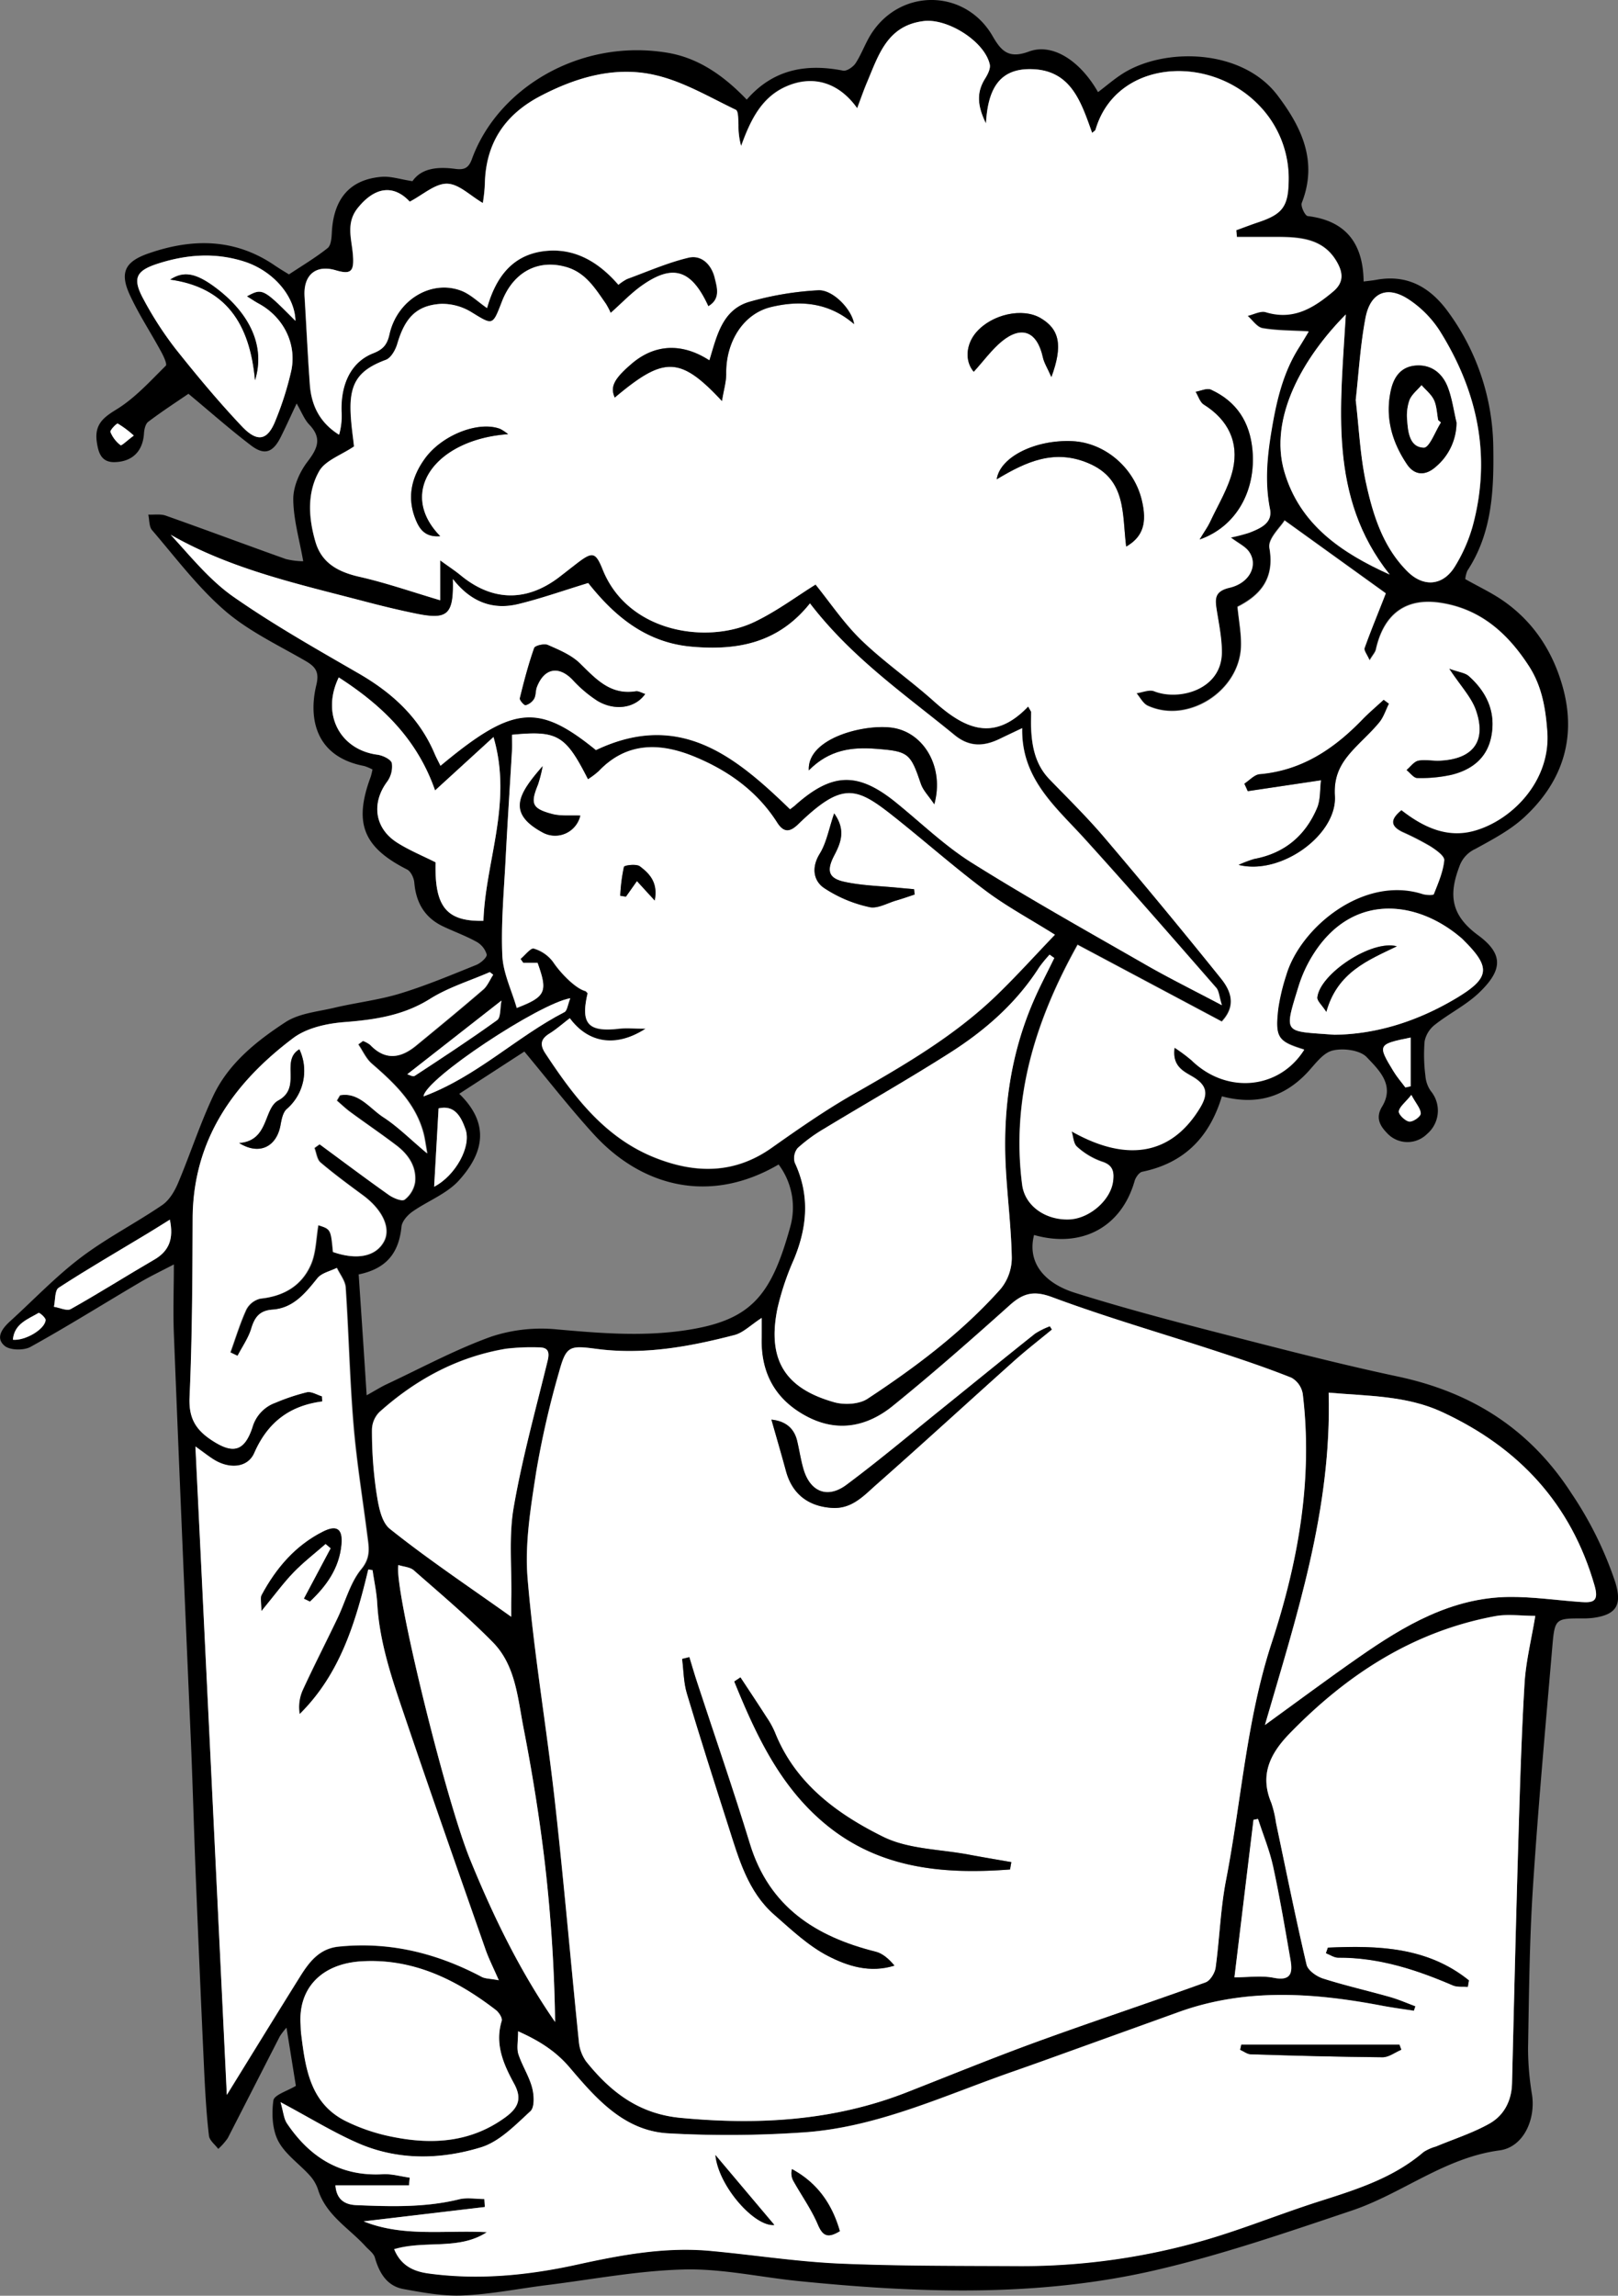 <svg xmlns="http://www.w3.org/2000/svg" viewBox="0 0 466.8 662.04"><rect x="0" y="0" width="466.8" height="662.04" fill="#808080" stroke="none"/><defs><style>.cls-1{fill:#fff;}</style></defs><g id="Layer_2" data-name="Layer 2"><g id="Layer_1-2" data-name="Layer 1"><path d="M352.52,316.15c-3.65,12.06-11.08,19.3-23,21.76-.89.19-1.89,1.63-2.19,2.68-3.79,13.28-15.22,19.46-29,15.55-2.09,8.15,3.24,14,11.78,16.67,13.3,4.18,26.81,7.78,40.32,11.26,17.56,4.52,35.13,9.12,52.86,12.89,21.44,4.57,38.17,15.19,50.19,33.85A105.13,105.13,0,0,1,466,456.23c2,6.49.46,9.37-6.25,10.31a23.93,23.93,0,0,1-3.49.17c-7.23,0-7.71.12-8.35,7.47-2,23.38-4.14,46.75-5.66,70.17-1,15.43-1.13,30.93-1.4,46.4A82.36,82.36,0,0,0,442,604.12c1.06,7.16-2.51,15.11-9.42,16-15.87,2.13-28.09,12.49-42.6,17.36-18.74,6.29-37.52,12.77-56.74,17.21-33.91,7.83-68.39,6.58-102.79,3.12-11-1.1-22.06-3.61-33-3.35-13.22.31-26.38,2.85-39.56,4.49-8.08,1-16.13,2.64-24.24,3-5.7.27-11.54-.81-17.23-1.84-4.78-.87-7-4.63-8.27-9.09-.36-1.23-1.73-2.19-2.68-3.23-4.81-5.29-11.48-9-13.75-16.47a11.25,11.25,0,0,0-2.38-4c-3-3.33-7.05-6.07-9.06-9.89-1.73-3.31-1.94-7.89-1.41-11.71.23-1.62,4.08-2.74,6.49-4.21l-2.7-16.78a18.14,18.14,0,0,0-1.94,2.52c-5,9.76-10,19.57-15,29.31a17.6,17.6,0,0,1-2.76,3.13c-.93-1.25-2.51-2.43-2.67-3.78-.67-5.6-1-11.25-1.3-16.89q-1.32-28.42-2.47-56.85c-.53-13.14-.88-26.29-1.42-39.43C53.4,463.36,51.71,424,50.16,384.55c-.26-6.44,0-12.9,0-19.92-3.43,1.81-6.82,3.4-10,5.3-10.46,6.16-20.75,12.61-31.36,18.48-1.95,1.08-6,1-7.51-.34C-1.42,385.73.72,383,3,380.94c6.73-6.12,13.05-12.79,20.27-18.26,7.4-5.62,15.8-9.9,23.5-15.15,2.07-1.4,3.61-4,4.63-6.43,3.47-8.22,6.22-16.75,10-24.83,4.4-9.52,12.53-16,21-21.53,4-2.58,9.39-3,14.23-4.17,6.25-1.46,12.71-2.2,18.83-4.07,7.46-2.28,14.7-5.32,21.95-8.24,1.29-.52,3.19-2.21,3-3.05a6.22,6.22,0,0,0-3-3.66c-3.05-1.68-6.36-2.88-9.52-4.37-5.34-2.51-7.87-6.84-8.36-12.66-.11-1.34-1-3.23-2.07-3.77-12.68-6.42-15.48-13.39-10.5-26.77a19.47,19.47,0,0,0,.5-2.08,14.2,14.2,0,0,0-2.37-1C90.86,218.2,89,207,91.24,197.64c.94-3.81-.13-5.33-3.14-7.07C80.2,186,71.7,182,64.88,176.1c-7.84-6.78-14.2-15.29-21-23.21-.9-1-.76-3-1.1-4.49,1.69.08,3.52-.24,5.05.3,11.58,4.09,23.08,8.4,34.65,12.52a22,22,0,0,0,5,.63c-1.1-6.3-2.84-12.12-2.87-17.95,0-3.64,1.85-7.82,4.13-10.79,2.94-3.85,4.19-6.78.48-10.67-1.43-1.5-2.21-3.62-3.64-6.08-1.68,3.56-3.07,6.64-4.58,9.67-2.21,4.43-4.66,5.38-8.5,2.48-6-4.55-11.69-9.6-18.13-14.95-3.27,2.24-7.54,5-11.61,8.08-.81.61-1.15,2.2-1.22,3.37-.33,5.13-3.38,8.21-8.64,8.26-3.75,0-4.52-2.85-4.95-5.69-.79-5.13,1.85-7.18,5.61-9.48,5.35-3.27,9.74-8.15,14.27-12.63.47-.48-.74-3-1.49-4.32-2.85-5.25-6.15-10.27-8.68-15.66C34.37,78.64,35.93,75.42,43.08,73c12.62-4.34,24.85-4.25,36.29,3.62,1.49,1,3.07,1.94,4,2.51,4-2.64,7.74-4.87,11.13-7.57,1-.78,1.15-2.89,1.23-4.41C96.2,57.35,100.88,51.79,110,51c2.68-.25,5.46.72,9,1.25,2.64-3.84,7.42-4.21,12.36-3.55,2.58.34,3.85-.23,4.79-2.83,7.44-20.49,31.26-34.86,56.45-30.65,8.92,1.49,16.26,6.63,22.84,13.51C223,20,232.54,18.27,243.23,20.37c1.06.21,2.92-1.07,3.63-2.16,1.71-2.63,2.76-5.7,4.44-8.36,8.48-13.37,27.22-13.1,35.1.61,2.54,4.42,4.73,6.52,10.46,4.4,6.86-2.53,14.8,2.71,19.93,11.71,2.37-1.8,4.61-3.74,7.08-5.32,12-7.63,34.42-7.3,44.7,6.25,6.91,9.11,11.71,19,7,31-.38,1,.95,3.72,1.71,3.81,11,1.33,16,7.88,16.13,18.87,1.46-.19,2.55-.28,3.62-.48C406.21,79,412.84,83,418,90.22A67.32,67.32,0,0,1,430.82,129c.19,12.37-.32,24.69-7.48,35.58a8,8,0,0,0-.6,2.42c3.85,2.19,7.78,4,11.26,6.47,8.78,6.21,14.26,14.94,17,25.17,3.86,14.55-.43,27.08-11.31,37.09-4.06,3.73-9.18,6.4-14.07,9.09a8.69,8.69,0,0,0-4.61,5.12c-3.1,8.16-2.41,14,5.43,19.76,7.45,5.48,7,10.12.33,16.53-3.76,3.62-8.66,6-12.81,9.29a8.06,8.06,0,0,0-2.95,4.74,47.55,47.55,0,0,0,.23,10,8.77,8.77,0,0,0,1.58,4.41A8.82,8.82,0,0,1,411.72,327a8,8,0,0,1-11.61-.31c-2.09-2.16-3.27-4.45-1.38-7.56,3.8-6.25-1-10.66-4.46-14.31-1.94-2-6.82-2.64-9.86-1.86-2.8.71-5.05,4-7.29,6.38C370.46,316.39,362.47,318.79,352.52,316.15ZM296.63,203.74l.81,1.39c0,1.61-.06,3.22,0,4.83.24,5.43,1.31,10.54,5.31,14.65,5.32,5.5,10.81,10.88,15.76,16.7q17.13,20.16,33.72,40.76c2.8,3.49,4.52,7.83.21,12.4l-41.59-22.13c-12.25,22-19.17,44.44-16,69.21.79,6.11,6.78,10.2,13.54,9.95,5.82-.22,11.94-5.5,12.67-10.95.35-2.68.06-4.67-3.21-5.68a20.93,20.93,0,0,1-7.18-4.31c-1-.89-1.07-2.92-1.56-4.44,16.08,9.07,28.85,6.68,37-6.72,2.43-4,2.17-6.46-1.95-8.95-2.59-1.55-6.14-3-5.36-8.47a48.76,48.76,0,0,1,4.92,3.66c10.08,9.8,25.28,8.39,32.49-3.08-7.58-2.32-8.44-3.47-7.49-11.81a58.33,58.33,0,0,1,2.3-9.67c4-13.67,22.28-28.93,39.4-23.39,1,.32,3,.4,3.19,0,1.28-3.16,2.69-6.41,3-9.74.12-1.19-2.4-2.95-4-4a81,81,0,0,0-8-4.1c-3.89-1.87-3.31-3.93-.36-6.38,6.21,4.87,13,8.14,20.85,6,10.77-2.9,22.28-14.18,21.24-28.62-.49-6.77-1.55-13.13-5.33-18.95-6.14-9.45-14-16.44-25.48-18.17-10-1.51-16.36,3.26-18.63,13.47-.19.84-.89,1.56-1.81,3.1-.73-1.7-1.71-2.85-1.46-3.57,1.91-5.33,4.07-10.58,6.11-15.76l-29.17-21c-1.14,1.92-4.86,5.29-4.39,7.91,1.55,8.74-2.43,13.59-9.2,17,.37,4.12,1.14,7.92,1,11.69-.63,12.87-15.45,22.11-26.9,16.83-1.36-.63-2.2-2.4-3.27-3.64,1.71-.23,3.7-1.13,5.1-.57,7.15,2.84,19.45-.41,19.54-11.17,0-4.1-.85-8.23-1.49-12.31-.51-3.25-.6-5.38,3.75-6.38,5.87-1.36,8.29-6.62,5.56-10.4-1-1.44-2.9-2.29-5.26-4.07a50.71,50.71,0,0,0,5.33-1.38c3.14-1.24,6.81-2.74,6-6.82-1.59-8-.76-15.67.61-23.62,1.41-8.16,3.32-15.92,7.77-23,1-1.58,1.94-3.19,2.79-4.58-4.76-.28-9.09-.21-13.28-.93-1.62-.28-2.92-2.34-4.37-3.59,1.76-.39,3.75-1.52,5.25-1.06,8,2.45,13.83-1.21,19.5-6,2.8-2.37,2.92-4.92,1.3-8-3.63-6.85-10-7.58-16.7-7.65-4.14,0-8.28,0-12.42,0-.06-.67-.11-1.33-.17-2,2.08-.75,4.13-1.55,6.22-2.25,6.78-2.26,8.72-4.31,8.87-11.5a30.12,30.12,0,0,0-8.48-22.17C348.81,15.35,322,17.31,316.08,37.36c-.1.35-.59.58-1,1-3.26-9.08-6.2-18.48-18.16-18.39-8.92.08-12,6.2-12.47,15.63-2.71-5.49-2.6-9.24-.19-13,.73-1.16,1.55-2.79,1.28-4C284,11.85,273.31,5.23,266.48,6.08c-10.45,1.29-13,9.71-16.31,17.48-1,2.3-1.79,4.67-2.9,7.59-5.21-7.32-12.6-9.65-20.31-6.34-7.34,3.14-10.52,9.92-13.17,17.24A21.44,21.44,0,0,1,213,36c-.09-1.51,0-4-.76-4.36-7.61-3.61-15.1-8.08-23.18-9.95-11.5-2.67-22.67.54-33.16,6s-15.87,13.78-16.06,25.57a48.07,48.07,0,0,1-.58,5.3c-3.72-2.15-7-5.54-10.36-5.57s-6.92,3.2-10.73,5.18c-4.54-4.92-9.93-4.42-15,1.83-3.48,4.34-1.76,8.91-1.4,13.41.4,4.87-.49,5.86-4.94,4.55-5.76-1.7-9.37,1.33-9,7.52.51,8.46.91,16.93,1.52,25.38.42,6,2.82,11,8.43,14.52a19.79,19.79,0,0,0,.71-6.7c-.25-8.09,2.88-14.34,9.12-16.78,2.8-1.1,4-2.39,4.69-5.43,2.18-9.91,12-15.88,20.64-12.65,2.68,1,4.89,3.23,7.54,5.06,2.39-8.44,6.93-15.11,16.14-16.38,8.92-1.22,16,3,21.76,9.67a15,15,0,0,1,2.5-1.67c5.87-2.14,11.65-4.7,17.7-6.14,3.88-.93,6.7,2.13,7.58,5.79.64,2.67,1.81,6.09-1.85,8.21-4.82-10.46-10.06-12.24-18.79-6.23-3.35,2.31-6.19,5.35-9.38,8.15a22.58,22.58,0,0,0-1.38-2.63c-3.05-4.35-5.81-9-11.43-10.59-8.13-2.35-15.27,1.43-18.56,9.95-2.73,7.1-2.59,6.86-8.82,3.05a16.08,16.08,0,0,0-8.78-2.43c-7.08.44-10.39,4.06-12.58,11.5-.51,1.76-1.8,4.07-3.29,4.63-7.51,2.79-10.37,6.32-10.2,14.41.09,3.92.73,7.83,1,10.57-3.76,2.54-8.3,4.05-10.05,7.14-3.55,6.25-3.1,13.53-1.06,20.4,1.85,6.23,6.71,8.71,12.83,10.09,7.55,1.69,14.9,4.28,23.15,6.73v-11.5c2.65,1.92,4.35,3,5.92,4.32,9.06,7.46,18.84,7.7,28.24.63,1.73-1.3,3.43-2.64,5.15-4,4.55-3.51,5.48-3.5,7.57,1.71,7.3,18.19,30.09,21.57,43.68,15.13,6.47-3.07,12.31-7.47,17.73-10.82,4.19,5.16,8.15,11.12,13.18,16,6.56,6.34,14.16,11.59,21,17.7C278,209.89,286.51,214.33,296.63,203.74ZM219.75,380.06c-3.13,2-5.26,4.22-7.8,4.89-13.09,3.43-26.35,5.86-40,4-7.67-1-8.62-.83-10.67,6.61a260.83,260.83,0,0,0-6.63,29c-1.56,10.11-3.3,20.52-2.46,30.6,1.79,21.5,5.47,42.84,7.87,64.31,2.58,23,4.55,46.06,6.9,69.07a11.73,11.73,0,0,0,2.12,5.92c7,8.74,15.11,15.11,27.3,16.26,22.38,2.11,44.12.88,65.21-7.38,12.55-4.92,25-10,37.69-14.63,16.1-5.86,32.38-11.24,48.49-17.07,1.34-.48,2.69-2.69,2.91-4.25,1.17-8.38,1.42-16.93,3-25.22,4.43-22.82,5.88-46.18,13.19-68.5,7.63-23.27,11.9-47.14,8.94-71.78a6.59,6.59,0,0,0-3.25-4.61c-7.1-2.83-14.36-5.27-21.64-7.65-15.8-5.18-31.81-9.78-47.39-15.58-5.37-2-8.4-1.13-12.27,2.34-11,9.88-22.17,19.68-33.68,29-7.32,5.94-15.83,7.77-24.72,3.12-9.16-4.79-13.45-12.52-13.15-22.84C219.79,384.09,219.75,382.47,219.75,380.06Zm-79.3,263.65c-8.06,5.3-17.82,2.23-26.75,4.85,2,4.92,5.86,6.45,10,7,14.34,1.94,28.58.53,42.59-2.53,12.75-2.78,25.47-5.17,38.57-4,12.42,1.14,24.79,3.09,37.23,3.65,17.12.76,34.28.65,51.43.74a190.15,190.15,0,0,0,53.68-7.38c11.32-3.26,22.29-7.76,33.53-11.34C391.4,631.35,402,628,410.7,620.55a13.21,13.21,0,0,1,3.56-1.58c5.17-2.16,10.58-3.88,15.43-6.6,4.21-2.37,6.41-6.57,6.53-11.67.56-22.94,1.11-45.89,1.79-68.84.46-15.47.9-30.95,1.82-46.4.38-6.37,2-12.68,3.1-19.51-4.11,0-8-.58-11.6.09-23.64,4.39-42.75,16.84-59.27,33.83-5.59,5.74-8.71,11.89-5.29,20a32,32,0,0,1,1.37,5.82c2.88,13.62,5.62,27.28,8.8,40.83.38,1.65,2.88,3.39,4.74,4,6.33,2,12.83,3.49,19.22,5.3,2.53.72,5,1.79,7.44,2.7l-.42,1.3c-3.08-.48-6.19-.88-9.25-1.46-19.7-3.74-39.31-5.11-58.66,1.85l-38.88,14q-4.23,1.53-8.47,3c-20.25,7-39.86,16.47-61.67,17.75a314.6,314.6,0,0,1-38.35.25c-12.6-.79-20.62-10-28.21-18.91-3.87-4.56-8.47-7.63-14.93-10.51,0,2.92-.46,4.93.09,6.61,1.07,3.29,3.07,6.31,3.95,9.63.57,2.15.76,5.66-.49,6.81-4.36,4-8.93,8.78-14.3,10.42-11.58,3.54-23.77,3.81-35.23-1.13-7.24-3.13-14-7.34-22.56-11.9.84,2.84,1,4.8,1.91,6.2,6.61,9.77,15.48,15.3,27.72,14.57,2.52-.15,5.09.61,7.64,1-.07.74-.14,1.47-.2,2.21H96.78c.26,3.62,2.17,5.55,6,5.71,10,.41,19.87.73,29.68-1.68,2.3-.57,4.85-.08,7.28-.08.05.76.09,1.53.13,2.3l-34.94,4.14C116.37,645.19,128.45,643.05,140.45,643.71Zm1.84-362.62-.95-.78c-5.78,2.52-12,4.4-17.24,7.71-7.7,4.82-15.92,6-24.68,6.71-5.1.39-10.94,1.69-14.88,4.66-17.16,12.94-28.83,29.3-28.93,52-.07,17.15-.12,34.31-.89,51.44-.26,5.77,1.52,9.18,6.07,12.26,6.23,4.22,9.66,3.71,12.05-3.45a10.65,10.65,0,0,1,6.75-7.18,59.11,59.11,0,0,1,9-3c1.31-.27,2.88.75,4.34,1.18l.08,1.48c-9.52,1.23-15.79,6.12-19.61,14.84-1.92,4.39-7.28,4.71-11.78,1.86-1.58-1-3-2.17-5.21-3.71q4.6,95,9.06,187.05c6.72-10.87,13.93-22.61,21.23-34.29,2.58-4.14,5.5-7.91,11-8.47,14.69-1.51,28.3,1.86,41.23,8.69,1,.54,2.38.48,5,1-1.6-3.68-2.9-6.21-3.83-8.88-7.69-22-15.43-44-22.9-66-3.72-11-7.67-22-8.34-33.77-.18-3.22-.89-6.41-1.35-9.61l-1.23-.17c-3.66,15.28-8.13,30.17-19.79,41.68a12,12,0,0,1,.85-6.86c3.22-6.95,6.73-13.77,10-20.67,2.3-4.78,3.66-10.3,6.94-14.24,2.87-3.44,2.23-6.35,1.79-9.77-1.37-10.7-3.13-21.38-4-32.13-1.09-13.1-1.36-26.27-2.24-39.4-.13-1.93-1.65-3.76-2.53-5.64-1.89.95-4.34,1.45-5.56,2.95-3.53,4.35-7,8.66-13,9.09-3.59.25-5.06,2.07-6.06,5.33-.86,2.83-2.67,5.37-4,8l-2.1-1c1.49-4.13,2.76-8.37,4.59-12.35a6.17,6.17,0,0,1,4.08-3.15c6.73-.69,11.92-3.74,14.56-9.83,1.5-3.45,1.48-7.56,2.14-11.35,3.64,1.16,3.65,1.17,4.27,7.74,7,2.41,12.37,1.28,14.69-3.08,2-3.83-.45-9.14-6.11-13.31-4.15-3.06-8.31-6.12-12.23-9.45-1-.86-1.18-2.75-1.73-4.16l1.5-1.08c6.66,4.89,13.27,9.85,20,14.63,1.28.9,3.74,1.92,4.51,1.35a8,8,0,0,0,3-5c.48-4.51-1.9-8-5.39-10.67-4.37-3.3-8.9-6.39-13.32-9.64-1.35-1-2.56-2.17-3.84-3.26l.89-1.52c5.48-1,8.68,3.82,12.59,6.35,4.2,2.73,7.81,6.38,12.6,10.4-.49-2.69-.68-4.29-1.08-5.83-2.3-8.68-8.45-14.46-14.93-20.07-1.65-1.43-2.61-3.67-3.88-5.53l1.35-1a7.63,7.63,0,0,1,2.11,1.14c4.35,4.58,8.77,3.87,13.2.23,6.54-5.37,13.07-10.74,19.47-16.26C140.68,284.23,141.36,282.5,142.29,281.09Zm5.43-69.2c0,1.56.07,2.85,0,4.14-.61,10.59-1.32,21.18-1.86,31.77-.48,9.26-1.35,18.55-.95,27.78.22,5.07,2.69,10.05,4.16,15.15,8.41-3.27,9-4.68,6-13h-4.13l-.79-1.13c1.3-1.08,3-3.29,3.84-3a10.68,10.68,0,0,1,5.58,3.88c2,3,6.33,7.57,9.25,8.37.27.08.47.42.7.65-2.09,8.85.13,11.26,9.23,10.2,2-.23,4.14,0,7.52,0-8.6,5.6-16.6,4.2-21.89-3-2,1.49-3.81,3.14-5.88,4.43-2.57,1.59-2.8,3.23-1.16,5.72,8.25,12.49,17.15,24.33,31.7,30.09,11.63,4.6,22.93,4.69,33.67-2.94,7.6-5.39,15.29-10.73,23.37-15.35,14.63-8.35,29.19-16.77,41.41-28.56,5.78-5.58,11.17-11.57,16.84-17.47-7.1-4.43-13.74-8-19.71-12.46-8.67-6.46-16.82-13.62-25.26-20.39-12.06-9.67-15.75-11.91-29.16,1.08-2.25,2.19-4.05,2.45-6-.55-5.73-9.06-14.18-15-23.82-19s-19.5-4.42-27.65,4.15a22.72,22.72,0,0,1-3.12,2.35C163.15,212,160.87,210.61,147.72,211.89Zm86-37.93c-9.18,11.55-21,13.68-34.09,12.56-13.82-1.18-22.91-9.57-29.9-18.36-7.33,2.23-13.64,4.48-20.13,6.05-7.26,1.75-13.63-.45-18.91-7.21.28,10.25-1.53,11.79-10.48,10-5.06-1-10.08-2.25-15.07-3.56-19-5-38.37-9.18-55.87-19.21,5.77,6.27,11.25,13.11,18.15,17.92,11.43,8,23.65,14.86,35.77,21.8,9.83,5.62,17.77,12.78,22.25,23.37.49,1.14,1.09,2.24,1.68,3.45,20.93-17.45,28.18-18.06,44.85-4.53,24.19-11.49,40.29,1.85,56,17.06.48-.37,1-.74,1.49-1.17,10.67-9.51,18.12-9.68,29.12-.75,7.24,5.87,14,12.47,21.87,17.38,16.46,10.31,33.44,19.8,50.29,29.47,6.73,3.85,13.7,7.29,21.81,11.58-.78-2.5-.83-4.07-1.62-5-12.6-14.38-25.16-28.8-38-43-8.34-9.19-18.29-17.27-18-31.88-2.72,1.29-4.64,2.2-6.57,3.13-4.53,2.17-8.67,2.36-12.94-1.14C261.12,200.25,245.8,189.75,233.68,174ZM105.78,402.37c2.8-1.56,4.18-2.44,5.65-3.13,10.06-4.71,19.89-10.05,30.3-13.79a46,46,0,0,1,19.11-2.07c12.11,1.07,24.07,2.06,36.22.34,19.45-2.75,25.34-9.66,30.95-30a20.65,20.65,0,0,0-3.38-17.91c-19.85,11.61-39.48,6.39-53.25-8.63-7-7.66-13.39-15.9-20.1-23.94l-18.79,12.18c9.92,9.62,5.89,18.36-.1,25-3.51,3.87-9,5.9-13.42,9-1.41,1-3,2.78-3.14,4.34-.73,7.27-4.08,12.06-12.35,13.75C104.22,378.71,105,389.9,105.78,402.37Zm198.38-126.1-1.32-1a37.13,37.13,0,0,0-3,3.65c-6.58,10.31-15.59,18.19-25.75,24.65-11.92,7.59-24.24,14.58-36.33,21.91a45.9,45.9,0,0,0-7.6,5.56,4.63,4.63,0,0,0-.84,4.19c4.41,9.43,3.63,18.65-.28,28a77.34,77.34,0,0,0-4.75,14.14c-3.1,15.33,2.81,23.11,16.39,26.95,2.94.83,7.19.61,9.62-1,13.91-9.16,27.25-19.16,38.39-31.66a14.21,14.21,0,0,0,3.22-9c-.17-9.14-1.39-18.26-1.8-27.4-.72-16.31,1.7-32.15,8.32-47.19C300.19,284.11,302.24,280.22,304.16,276.27Zm60.78,221.18c9.45-6.84,18.18-13.35,27.11-19.56,13.05-9.09,26.67-17.15,43.21-17.37,6.95-.08,13.91,1,20.87,1.46,3.43.24,5.23-.09,3.92-4.69-6.79-23.7-21.94-39.88-43.95-50.08-10.33-4.79-21.46-4.63-32.78-5.6C384.27,435.34,374,466.12,364.94,497.45ZM86.71,583.6c.06,1,.05,2,.18,3,1.22,9.85,2.58,19.82,12.65,25a54.09,54.09,0,0,0,14,4.7c11.42,2.26,22.46,1.49,32.32-5.74,3.62-2.66,4.85-5.29,2.45-9.67-3-5.52-5.62-11.35-3.57-18.07.25-.83-.81-2.49-1.72-3.18-11.47-8.77-24-14.9-38.91-14C92.74,566.36,86.11,573.38,86.71,583.6Zm28.23-132.28c-1.39,6.5,13.53,67.38,20.67,84.87,6.66,16.32,14.32,32.15,24.54,46.9a452.41,452.41,0,0,0-2.93-45.59c-1.55-13.19-3.67-26.34-6.21-39.38-1.66-8.55-2.28-17.88-8.8-24.51-7.2-7.32-15.1-14-22.83-20.77C118.3,451.9,116.48,451.82,114.94,451.32Zm32.55,14.92c0-2.18,0-3.95,0-5.72.14-8.63-.78-17.46.68-25.87,2.45-14.2,6.35-28.16,9.77-42.19.62-2.53.29-4-2.54-3.94a63.06,63.06,0,0,0-9.44.39c-14,2.35-26,8.86-36.51,18.25a7.42,7.42,0,0,0-2.16,5,120.11,120.11,0,0,0,1.16,17.39c.62,3.95,1.35,9.16,4,11.3C123.46,449.68,135.22,457.5,147.49,466.24ZM391.13,115.37c.94,8,1.28,15.88,2.92,23.48,2,9.41,4.84,18.75,12,25.9,4.69,4.71,10.36,4.22,13.8-1.5a45.93,45.93,0,0,0,5-11.33c5.56-20.28,1.46-39.13-9.51-56.62a30.84,30.84,0,0,0-8.63-8.78c-6.35-4.31-11.32-2.32-12.74,5.26C392.45,99.59,392,107.59,391.13,115.37Zm-293.4,80c-5.14,10.63.41,20.85,11.13,22.27,1.55.2,3.92,1.33,4.19,2.44a7.41,7.41,0,0,1-1.38,5.38c-4.55,6.17-3.61,13.4,2.91,17.54,3.46,2.2,7.32,3.78,11.09,5.68-.32,12.75,3.06,17.1,13.8,16.87.58-17.23,8.48-34,2.9-53l-16.85,15.4C120.4,213.26,110.39,203.49,97.73,195.35ZM85.24,92.53C85.06,85.22,78.53,78,70.32,75.38s-16.37-2-24.48.54c-6.66,2.09-7.77,4.26-4.38,10.46a100.77,100.77,0,0,0,9.21,14.22c6.08,7.67,12.38,15.21,19.1,22.32,4.59,4.85,7.52,4.07,9.82-1.94a89.88,89.88,0,0,0,4.46-14.23c1.59-7.82-2.43-15.42-9.44-19.2-1.07-.58-2.08-1.28-3.39-2.09C75.7,83,75.91,83.15,85.24,92.53ZM385,298.4c12.31-.15,24.21-4,35.23-10.6,9.54-5.74,9.9-8.78,2.3-16.39-.24-.24-.46-.49-.71-.71-12.74-11.12-31.21-13.32-42.54,3.91a38.79,38.79,0,0,0-4.65,9.85C370.27,298.52,370.31,297.27,385,298.4Zm3.32-207.73C376,103.05,366,120.42,370.53,136c4.42,15.31,16.48,23.44,30.4,29.72C383.11,143.3,386.75,117.34,388.27,90.67ZM356.14,570.21c4.09,0,7.83-.57,11.31.13,5,1,5.56-1.36,4.9-5.12-1.59-9-3.1-18-5-26.87-1-4.7-2.89-9.21-4.38-13.81l-1.3.25C359.81,539.86,358,554.92,356.14,570.21ZM49,351.72c-2.61,1.62-4.57,2.86-6.56,4.06-8.53,5.15-17.17,10.15-25.52,15.58-1.15.75-.94,3.6-1.36,5.48,1.65.26,3.73,1.3,4.86.66,8.13-4.56,16-9.56,24.07-14.24C48.87,360.71,50.14,357.15,49,351.72Zm115.54-63.85c-8.93,1.48-41.95,23.29-42.34,28.3,15.37-5.71,26.78-17.17,40.66-24.33C163.65,291.43,163.78,289.75,164.54,287.87Zm-38,31.76c-.45,7.93-.86,15.15-1.28,22.59,6.15-3.18,10.78-11.59,9.06-16.53C133,322,131.18,318.56,126.53,319.63Zm-9-9.84c.51.13,1.64.8,2.12.48,8-5.25,16-10.5,23.81-16.1,1.07-.77.8-3.4,1.24-5.63Zm288,3.8,1.5-.33V299.21c-9.49,1.91-9.59,2.1-4.94,9.72C403,310.57,404.3,312,405.45,313.59ZM3.72,386.35c3.55.33,9.2-3,9.46-5.65.07-.66-1.81-2.24-2-2.1C8,380.45,4.12,381.72,3.72,386.35Zm403.46-70.6c-1.81,2.25-3.46,3.43-3.6,4.77-.09.93,1.8,2.77,3,2.92s3.29-1.43,3.32-2.3C409.92,319.75,408.56,318.32,407.18,315.75ZM38.6,125.61A29,29,0,0,0,34,122.15c-.28-.14-2.3,1.91-2.11,2.43a9.09,9.09,0,0,0,2.92,3.81C35.05,128.61,36.75,127,38.6,125.61Z"/><path class="cls-1" d="M296.63,203.74c-10.12,10.59-18.63,6.15-27.14-1.47-6.81-6.11-14.41-11.36-21-17.7-5-4.86-9-10.82-13.18-16-5.42,3.35-11.26,7.75-17.73,10.82-13.59,6.44-36.38,3.06-43.68-15.13-2.09-5.21-3-5.22-7.57-1.71-1.72,1.32-3.42,2.66-5.15,4-9.4,7.07-19.18,6.83-28.24-.63-1.57-1.28-3.27-2.4-5.92-4.32v11.5c-8.25-2.45-15.6-5-23.15-6.73-6.12-1.38-11-3.86-12.83-10.09-2-6.87-2.49-14.15,1.06-20.4,1.75-3.09,6.29-4.6,10.05-7.14-.28-2.74-.92-6.65-1-10.57-.17-8.09,2.69-11.62,10.2-14.41,1.49-.56,2.78-2.87,3.29-4.63,2.19-7.44,5.5-11.06,12.58-11.5A16.08,16.08,0,0,1,136,90c6.23,3.81,6.09,4,8.82-3.05,3.29-8.52,10.43-12.3,18.56-9.95,5.62,1.62,8.38,6.24,11.43,10.59a22.58,22.58,0,0,1,1.38,2.63c3.19-2.8,6-5.84,9.38-8.15,8.73-6,14-4.23,18.79,6.23,3.66-2.12,2.49-5.54,1.85-8.21-.88-3.66-3.7-6.72-7.58-5.79-6.05,1.44-11.83,4-17.7,6.14a15,15,0,0,0-2.5,1.67c-5.74-6.63-12.84-10.89-21.76-9.67-9.21,1.27-13.75,7.94-16.14,16.38C137.9,87,135.69,84.8,133,83.8c-8.64-3.23-18.46,2.74-20.64,12.65-.67,3-1.89,4.33-4.69,5.43-6.24,2.44-9.37,8.69-9.12,16.78a19.79,19.79,0,0,1-.71,6.7c-5.61-3.49-8-8.51-8.43-14.52-.61-8.45-1-16.92-1.52-25.38-.37-6.19,3.24-9.22,9-7.52,4.45,1.31,5.34.32,4.94-4.55-.36-4.5-2.08-9.07,1.4-13.41,5-6.25,10.41-6.75,15-1.83,3.81-2,7.28-5.22,10.73-5.18s6.64,3.42,10.36,5.57a48.07,48.07,0,0,0,.58-5.3c.19-11.79,5.65-20.12,16.06-25.57s21.66-8.7,33.16-6c8.08,1.87,15.57,6.34,23.18,10,.78.37.67,2.85.76,4.36a21.44,21.44,0,0,0,.77,6.1c2.65-7.32,5.83-14.1,13.17-17.24,7.71-3.31,15.1-1,20.31,6.34,1.11-2.92,1.92-5.29,2.9-7.59C253.5,15.79,256,7.37,266.48,6.08c6.83-.85,17.53,5.77,19.07,12.47.27,1.17-.55,2.8-1.28,4-2.41,3.81-2.52,7.56.19,13.05C285,26.13,288,20,296.93,19.93c12-.09,14.9,9.31,18.16,18.39.4-.38.89-.61,1-1,5.89-20,32.73-22,47.21-6.84a30.12,30.12,0,0,1,8.48,22.17c-.15,7.19-2.09,9.24-8.87,11.5-2.09.7-4.14,1.5-6.22,2.25.06.66.11,1.32.17,2,4.14,0,8.28,0,12.42,0,6.69.07,13.07.8,16.7,7.65,1.62,3.06,1.5,5.61-1.3,8-5.67,4.77-11.53,8.43-19.5,6-1.5-.46-3.49.67-5.25,1.06,1.45,1.25,2.75,3.31,4.37,3.59,4.19.72,8.52.65,13.28.93-.85,1.39-1.79,3-2.79,4.58-4.45,7-6.36,14.79-7.77,23-1.37,7.95-2.2,15.62-.61,23.62.81,4.08-2.86,5.58-6,6.82a50.71,50.71,0,0,1-5.33,1.38c2.36,1.78,4.22,2.63,5.26,4.07,2.73,3.78.31,9-5.56,10.4-4.35,1-4.26,3.13-3.75,6.38.64,4.08,1.52,8.21,1.49,12.31-.09,10.76-12.39,14-19.54,11.17-1.4-.56-3.39.34-5.1.57,1.07,1.24,1.91,3,3.27,3.64,11.45,5.28,26.27-4,26.9-16.83.18-3.77-.59-7.57-1-11.69,6.77-3.42,10.75-8.27,9.2-17-.47-2.62,3.25-6,4.39-7.91l29.17,21c-2,5.18-4.2,10.43-6.11,15.76-.25.72.73,1.87,1.46,3.57.92-1.54,1.62-2.26,1.81-3.1,2.27-10.21,8.61-15,18.63-13.47,11.49,1.73,19.34,8.72,25.48,18.17,3.78,5.82,4.84,12.18,5.33,18.95,1,14.44-10.47,25.72-21.24,28.62-7.8,2.11-14.64-1.16-20.85-6-3,2.45-3.53,4.51.36,6.38a81,81,0,0,1,8,4.1c1.61,1,4.13,2.78,4,4-.34,3.33-1.75,6.58-3,9.74-.15.37-2.18.29-3.19,0-17.12-5.54-35.41,9.72-39.4,23.39a58.33,58.33,0,0,0-2.3,9.67c-.95,8.34-.09,9.49,7.49,11.81-7.21,11.47-22.41,12.88-32.49,3.08a48.76,48.76,0,0,0-4.92-3.66c-.78,5.49,2.77,6.92,5.36,8.47,4.12,2.49,4.38,4.95,1.95,8.95-8.17,13.4-20.94,15.79-37,6.72.49,1.52.53,3.55,1.56,4.44a20.93,20.93,0,0,0,7.18,4.31c3.27,1,3.56,3,3.21,5.68-.73,5.45-6.85,10.73-12.67,10.95-6.76.25-12.75-3.84-13.54-9.95-3.2-24.77,3.72-47.26,16-69.21l41.59,22.13c4.31-4.57,2.59-8.91-.21-12.4q-16.56-20.61-33.72-40.76c-4.95-5.82-10.44-11.2-15.76-16.7-4-4.11-5.07-9.22-5.31-14.65-.07-1.61,0-3.22,0-4.83Zm-88.35-88.1c.58-3.51,1.29-5.75,1.26-8-.1-9.25,5-17.25,13-19.12,8.57-2,16.75-1.24,23.9,4.93-.58-4.12-6.07-10-10.39-9.74a89.58,89.58,0,0,0-19.86,3.35c-7.87,2.34-9.38,10-11.49,16.88-7.93-5.16-15.8-4.75-22.47,1-5.08,4.37-6.2,6.61-4.84,9.71C191.44,102.83,196.07,102.52,208.28,115.64Zm192.41,87.3-1.49-1.14c-2.05,1.9-4.2,3.7-6.14,5.7-8.18,8.46-17.47,14.7-29.63,15.75-1.54.13-2.95,1.78-4.42,2.72l.95,2.18L381.11,225c-.35,2.74-.12,5.64-1.13,8-3.37,8-9.39,13.09-18.12,14.71a35.09,35.09,0,0,0-4.52,1.71c12.29,3.05,28.47-8.74,27.78-19.91-.41-6.65,2.46-10.4,6.33-14.42,2.19-2.27,4.56-4.4,6.53-6.85C399.19,206.72,399.8,204.72,400.69,202.94Zm-75.78-45.32c4.89-2.83,6.11-6.86,4.47-13.53-2.32-9.41-10.76-16.41-19.91-16.87-10.71-.53-21,4.55-21.91,11,8.37-5,16.55-8.83,26.42-4.66C325.09,138.25,323.7,148.19,324.91,157.62Zm21.19-2.05c10.62-3.71,16.27-14.1,15.23-25.7-.74-8.15-4.6-14.09-12-17.48-1.14-.52-2.91.37-4.39.61.77,1.25,1.24,3,2.35,3.69,7,4.4,10.16,10.85,8.4,18.67-1.2,5.31-4.29,10.2-6.61,15.24C348.41,152,347.45,153.32,346.1,155.57Zm-65.17-48.36c2.83-3.11,5.13-6.3,8.06-8.72,5.8-4.75,10.24-2.86,11.88,4.57.35,1.6,1.3,3.07,2.46,5.7,3.39-9.22,2.29-13.85-3.1-17-5.21-3.08-14.09-1.12-18.58,4.09C278.61,99.35,278.32,104.17,280.93,107.21Zm137.21,85.65c3.23,4.9,6.32,8.09,7.66,11.89,3.15,8.93-.7,14.12-10.15,14.65-2.14.13-4.38-.44-6.44,0-1.26.25-2.28,1.75-3.41,2.69,1,.81,2.06,2.3,3.09,2.3a40.93,40.93,0,0,0,9.83-.92c5.86-1.43,10.3-4.78,11.52-11.07,1.37-7-1.3-12.75-6.44-17.35C422.67,194,420.76,193.82,418.14,192.86ZM127,154.62c-12.61-12.82-1.25-27.94,19.59-29.4a13.84,13.84,0,0,0-2.25-1.5c-6.22-2.41-16.82,1.72-21.75,8.54-3.84,5.3-5.22,11.1-2.75,17.38C121,152.47,122.57,155,127,154.62Z"/><path class="cls-1" d="M219.75,380.06c0,2.41,0,4,0,5.64-.3,10.32,4,18.05,13.15,22.84,8.89,4.65,17.4,2.82,24.72-3.12,11.51-9.32,22.64-19.12,33.68-29,3.87-3.47,6.9-4.34,12.27-2.34,15.58,5.8,31.59,10.4,47.39,15.58,7.28,2.38,14.54,4.82,21.64,7.65a6.59,6.59,0,0,1,3.25,4.61c3,24.64-1.31,48.51-8.94,71.78-7.31,22.32-8.76,45.68-13.19,68.5-1.61,8.29-1.86,16.84-3,25.22-.22,1.56-1.57,3.77-2.91,4.25-16.11,5.83-32.39,11.21-48.49,17.07-12.66,4.61-25.14,9.71-37.69,14.63-21.09,8.26-42.83,9.49-65.21,7.38-12.19-1.15-20.25-7.52-27.3-16.26a11.73,11.73,0,0,1-2.12-5.92c-2.35-23-4.32-46.08-6.9-69.07-2.4-21.47-6.08-42.81-7.87-64.31-.84-10.08.9-20.49,2.46-30.6a260.83,260.83,0,0,1,6.63-29c2.05-7.44,3-7.63,10.67-6.61,13.65,1.82,26.91-.61,40-4C214.49,384.28,216.62,382.08,219.75,380.06Zm-20.88,97.82-2.07.49c.43,3.32.42,6.77,1.37,9.94,3.86,12.9,8,25.73,12.07,38.55,2.94,9.17,5.54,18.63,13.16,25.29,4.9,4.29,9.79,8.94,15.48,11.88s12.12,5,19.17,2.78c-1.57-1.87-3.34-3.46-5.37-4-17.33-4.33-30.76-12.89-36.34-31.1-4.76-15.57-10.11-31-15.18-46.43C200.35,482.85,199.63,480.36,198.87,477.88Zm92.53,61.23.37-2.12c-4.1-.72-8.22-1.4-12.31-2.17-8.28-1.56-17.36-1.53-24.65-5.12-13.27-6.55-25.38-15.36-31.24-30.11a25.19,25.19,0,0,0-2.41-4.37c-2.47-3.85-5-7.67-7.54-11.5l-1.77,1.18c6.23,15.3,13.18,30.3,26.39,41.19C253.84,539,272.34,540.56,291.4,539.11ZM303.45,383.4l-.58-.9a22.36,22.36,0,0,0-4.24,2.11c-9.09,7.23-18.09,14.58-27.14,21.87s-18,14.79-27.28,21.72c-5.58,4.16-10.62,1.94-12.48-4.79-.71-2.57-1.12-5.22-1.73-7.81-1-4.39-4.16-5.88-7.44-6.21,1.42,5,2.85,9.86,4.18,14.77,1.79,6.63,6.43,10.23,13.25,10.68,5.77.39,9.21-3.53,12.85-6.74,13.34-11.76,26.44-23.79,39.7-35.65C296.06,389.3,299.81,386.41,303.45,383.4Z"/><path class="cls-1" d="M140.45,643.71c-12-.66-24.08,1.48-35.53-3.13l34.94-4.14c0-.77-.08-1.54-.13-2.3-2.43,0-5-.49-7.28.08-9.81,2.41-19.73,2.09-29.68,1.68-3.82-.16-5.73-2.09-6-5.71H118c.06-.74.13-1.47.2-2.21-2.55-.34-5.12-1.1-7.64-1-12.24.73-21.11-4.8-27.72-14.57-1-1.4-1.07-3.36-1.91-6.2,8.55,4.56,15.32,8.77,22.56,11.9,11.46,4.94,23.65,4.67,35.23,1.13,5.37-1.64,9.94-6.43,14.3-10.42,1.25-1.15,1.06-4.66.49-6.81-.88-3.32-2.88-6.34-3.95-9.63-.55-1.68-.09-3.69-.09-6.61,6.46,2.88,11.06,5.95,14.93,10.51,7.59,8.94,15.61,18.12,28.21,18.91A314.6,314.6,0,0,0,231,615c21.81-1.28,41.42-10.73,61.67-17.75q4.24-1.49,8.47-3l38.88-14c19.35-7,39-5.59,58.66-1.85,3.06.58,6.17,1,9.25,1.46l.42-1.3c-2.47-.91-4.91-2-7.44-2.7-6.39-1.81-12.89-3.28-19.22-5.3-1.86-.6-4.36-2.34-4.74-4-3.18-13.55-5.92-27.21-8.8-40.83a32,32,0,0,0-1.37-5.82c-3.42-8.09-.3-14.24,5.29-20,16.52-17,35.63-29.44,59.27-33.83,3.63-.67,7.49-.09,11.6-.09-1.12,6.83-2.72,13.14-3.1,19.51-.92,15.45-1.36,30.93-1.82,46.4-.68,22.95-1.23,45.9-1.79,68.84-.12,5.1-2.32,9.3-6.53,11.67-4.85,2.72-10.26,4.44-15.43,6.6a13.21,13.21,0,0,0-3.56,1.58c-8.7,7.47-19.3,10.8-29.95,14.19-11.24,3.58-22.21,8.08-33.53,11.34a190.15,190.15,0,0,1-53.68,7.38c-17.15-.09-34.31,0-51.43-.74-12.44-.56-24.81-2.51-37.23-3.65-13.1-1.2-25.82,1.19-38.57,4-14,3.06-28.25,4.47-42.59,2.53-4.16-.56-8-2.09-10-7C122.63,645.94,132.39,649,140.45,643.71Zm217.67-54.08-.29,1.49c1,.45,2.05,1.26,3.09,1.29,12.65.39,25.3.75,38,.85,1.79,0,3.59-1.41,5.39-2.17l-.54-1.46Zm25-28-.56,1.61c1.17.45,2.35,1.29,3.52,1.29,11.72-.07,22.52,3.44,33.11,8,1.26.54,2.86.29,4.29.41l.32-1.86C411.84,561.46,397.61,561,383.1,561.65ZM242.3,643.41c-2.29-8-6.63-14-13.81-17.89a4.58,4.58,0,0,0,.36,3.32c2.36,4.24,5.24,8.25,7.12,12.68C237.39,644.87,238.86,645.49,242.3,643.41Zm-35.9-21.95c.86,9,11.39,20.8,17,20.16Z"/><path class="cls-1" d="M142.29,281.09c-.93,1.41-1.61,3.14-2.85,4.2-6.4,5.52-12.93,10.89-19.47,16.26-4.43,3.64-8.85,4.35-13.2-.23a7.63,7.63,0,0,0-2.11-1.14l-1.35,1c1.27,1.86,2.23,4.1,3.88,5.53,6.48,5.61,12.63,11.39,14.93,20.07.4,1.54.59,3.14,1.08,5.83-4.79-4-8.4-7.67-12.6-10.4-3.91-2.53-7.11-7.35-12.59-6.35l-.89,1.52c1.28,1.09,2.49,2.27,3.84,3.26,4.42,3.25,9,6.34,13.32,9.64,3.49,2.64,5.87,6.16,5.39,10.67a8,8,0,0,1-3,5c-.77.57-3.23-.45-4.51-1.35-6.75-4.78-13.36-9.74-20-14.63l-1.5,1.08c.55,1.41.71,3.3,1.73,4.16,3.92,3.33,8.08,6.39,12.23,9.45,5.66,4.17,8.16,9.48,6.11,13.31-2.32,4.36-7.72,5.49-14.69,3.08-.62-6.57-.63-6.58-4.27-7.74-.66,3.79-.64,7.9-2.14,11.35-2.64,6.09-7.83,9.14-14.56,9.83A6.17,6.17,0,0,0,71,377.65c-1.83,4-3.1,8.22-4.59,12.35l2.1,1c1.38-2.67,3.19-5.21,4-8,1-3.26,2.47-5.08,6.06-5.33,6.07-.43,9.51-4.74,13-9.09,1.22-1.5,3.67-2,5.56-2.95.88,1.88,2.4,3.71,2.53,5.64.88,13.13,1.15,26.3,2.24,39.4.89,10.75,2.65,21.43,4,32.13.44,3.42,1.08,6.33-1.79,9.77C101,456.45,99.6,462,97.3,466.75c-3.32,6.9-6.83,13.72-10,20.67a12,12,0,0,0-.85,6.86c11.66-11.51,16.13-26.4,19.79-41.68l1.23.17c.46,3.2,1.17,6.39,1.35,9.61.67,11.79,4.62,22.78,8.34,33.77,7.47,22.07,15.21,44.05,22.9,66,.93,2.67,2.23,5.2,3.83,8.88-2.61-.47-4-.41-5-1-12.93-6.83-26.54-10.2-41.23-8.69-5.46.56-8.38,4.33-11,8.47-7.3,11.68-14.51,23.42-21.23,34.29Q61,512.07,56.37,417.14c2.16,1.54,3.63,2.71,5.21,3.71,4.5,2.85,9.86,2.53,11.78-1.86,3.82-8.72,10.09-13.61,19.61-14.84l-.08-1.48c-1.46-.43-3-1.45-4.34-1.18a59.11,59.11,0,0,0-9,3,10.65,10.65,0,0,0-6.75,7.18c-2.39,7.16-5.82,7.67-12.05,3.45-4.55-3.08-6.33-6.49-6.07-12.26.77-17.13.82-34.29.89-51.44.1-22.69,11.77-39.05,28.93-52,3.94-3,9.78-4.27,14.88-4.66,8.76-.68,17-1.89,24.68-6.71,5.29-3.31,11.46-5.19,17.24-7.71ZM75.43,464.54c3.75-4.55,6.28-8,9.23-11.08s6.17-5.5,9.27-8.22l1.49,1.26L87.7,461l1.72.82c4.71-4.46,8.46-9.57,9.08-16.45.4-4.45-1.33-5.71-5.28-3.72-8,4-13.56,10.55-17.73,18.32C75.06,460.78,75.43,462,75.43,464.54ZM69,329.62c5.9,3.65,10.8,1,11.92-5.09.3-1.66.67-3.76,1.8-4.72a14.52,14.52,0,0,0,3.65-17.22c-5.56,3.31.85,11-6.08,14.77C76,319.68,77.61,329,69,329.62Z"/><path class="cls-1" d="M147.72,211.89c13.15-1.28,15.43.09,21.91,12.82a22.72,22.72,0,0,0,3.12-2.35c8.15-8.57,17.88-8.18,27.65-4.15s18.09,10,23.82,19c1.91,3,3.71,2.74,6,.55,13.41-13,17.1-10.75,29.16-1.08,8.44,6.77,16.59,13.93,25.26,20.39,6,4.46,12.61,8,19.71,12.46-5.67,5.9-11.06,11.89-16.84,17.47-12.22,11.79-26.78,20.21-41.41,28.56-8.08,4.62-15.77,10-23.37,15.35-10.74,7.63-22,7.54-33.67,2.94-14.55-5.76-23.45-17.6-31.7-30.09-1.64-2.49-1.41-4.13,1.16-5.72,2.07-1.29,3.92-2.94,5.88-4.43,5.29,7.18,13.29,8.58,21.89,3-3.38,0-5.48-.2-7.52,0-9.1,1.06-11.32-1.35-9.23-10.2-.23-.23-.43-.57-.7-.65-2.92-.8-7.28-5.37-9.25-8.37a10.68,10.68,0,0,0-5.58-3.88c-.89-.27-2.54,1.94-3.84,3l.79,1.13h4.13c3,8.36,2.42,9.77-6,13-1.47-5.1-3.94-10.08-4.16-15.15-.4-9.23.47-18.52.95-27.78.54-10.59,1.25-21.18,1.86-31.77C147.79,214.74,147.72,213.45,147.72,211.89Zm92.94,22.67c-1.53,4.45-2.19,8.43-4.16,11.6-2.45,4-1.8,7.71,1.12,9.8a38.17,38.17,0,0,0,13.16,5.62c2.32.57,5.23-1.17,7.85-1.92,1.76-.51,3.5-1.13,5.24-1.7l-.18-1.54c-1.45-.13-2.9-.25-4.35-.39-5.24-.53-10.58-.62-15.7-1.73-4.69-1-5.21-3.26-3-7.57C242.57,243.09,244.11,239.36,240.66,234.56Zm-84.11-13.62c-6.76,7.79-10.6,13.42,0,19.13a7.46,7.46,0,0,0,10.86-4.87c-2.74-.13-5.6.21-8.18-.48-5.8-1.55-6.27-3-4.05-8.43A38.1,38.1,0,0,0,156.55,220.94Zm32.34,38.74c1-5.2-1.54-7.79-4.29-9.86-1-.75-4.45-.32-4.59.18a50.9,50.9,0,0,0-1.07,8.32l1.65.25,3.17-4.49C185.45,255.93,186.81,257.42,188.89,259.68Z"/><path class="cls-1" d="M233.68,174c12.12,15.79,27.44,26.29,41.7,38,4.27,3.5,8.41,3.31,12.94,1.14,1.93-.93,3.85-1.84,6.57-3.13-.3,14.61,9.65,22.69,18,31.88,12.86,14.15,25.42,28.57,38,43,.79.91.84,2.48,1.62,5-8.11-4.29-15.08-7.73-21.81-11.58-16.85-9.67-33.83-19.16-50.29-29.47-7.84-4.91-14.63-11.51-21.87-17.38-11-8.93-18.45-8.76-29.12.75-.48.43-1,.8-1.49,1.17-15.72-15.21-31.82-28.55-56-17.06-16.67-13.53-23.92-12.92-44.85,4.53-.59-1.21-1.19-2.31-1.68-3.45-4.48-10.59-12.42-17.75-22.25-23.37C91,187,78.81,180.09,67.38,172.12c-6.9-4.81-12.38-11.65-18.15-17.92,17.5,10,36.83,14.21,55.87,19.21,5,1.31,10,2.53,15.07,3.56,9,1.82,10.76.28,10.48-10,5.28,6.76,11.65,9,18.91,7.21,6.49-1.57,12.8-3.82,20.13-6.05,7,8.79,16.08,17.18,29.9,18.36C212.7,187.64,224.5,185.51,233.68,174Zm-47.54,26.16c-1-.3-1.92-.91-2.74-.78-7.35,1.16-11.5-3.57-16.11-8.07-2.47-2.41-6-3.86-9.23-5.29-1.05-.46-3.7.16-3.95.88-1.66,4.73-2.94,9.6-4.13,14.48-.13.53,1.26,2.07,1.66,2a4.19,4.19,0,0,0,2.45-1.86c.55-1,.38-2.3.79-3.37,2.12-5.51,6.32-6.25,10.33-2.09a36.57,36.57,0,0,0,7.19,6.09C177.45,205.12,183.31,204.2,186.14,200.12Zm47.2,22c6-6.07,12.57-6.76,19.5-6.21,9.24.72,9.85,1.23,12.84,10.11.63,1.86,2.2,3.4,3.87,5.88,2.93-10.53-2.86-20.47-11.71-22C250,208.56,232.8,212.66,233.34,222.16Z"/><path class="cls-1" d="M304.16,276.27c-1.92,4-4,7.84-5.74,11.86-6.62,15-9,30.88-8.32,47.19.41,9.14,1.63,18.26,1.8,27.4a14.21,14.21,0,0,1-3.22,9c-11.14,12.5-24.48,22.5-38.39,31.66-2.43,1.6-6.68,1.82-9.62,1-13.58-3.84-19.49-11.62-16.39-26.95A77.34,77.34,0,0,1,229,363.27c3.91-9.35,4.69-18.57.28-28a4.63,4.63,0,0,1,.84-4.19,45.9,45.9,0,0,1,7.6-5.56c12.09-7.33,24.41-14.32,36.33-21.91,10.16-6.46,19.17-14.34,25.75-24.65a37.13,37.13,0,0,1,3-3.65Z"/><path class="cls-1" d="M364.94,497.45c9.09-31.33,19.33-62.11,18.38-95.84,11.32,1,22.45.81,32.78,5.6,22,10.2,37.16,26.38,43.95,50.08,1.31,4.6-.49,4.93-3.92,4.69-7-.51-13.92-1.54-20.87-1.46-16.54.22-30.16,8.28-43.21,17.37C383.12,484.1,374.39,490.61,364.94,497.45Z"/><path class="cls-1" d="M86.71,583.6c-.6-10.22,6-17.24,17.4-18,14.92-.95,27.44,5.18,38.91,14,.91.69,2,2.35,1.72,3.18-2.05,6.72.55,12.55,3.57,18.07,2.4,4.38,1.17,7-2.45,9.67-9.86,7.23-20.9,8-32.32,5.74a54.09,54.09,0,0,1-14-4.7c-10.07-5.15-11.43-15.12-12.65-25C86.76,585.6,86.77,584.59,86.71,583.6Z"/><path class="cls-1" d="M114.94,451.32c1.54.5,3.36.58,4.44,1.52,7.73,6.8,15.63,13.45,22.83,20.77,6.52,6.63,7.14,16,8.8,24.51,2.54,13,4.66,26.19,6.21,39.38a452.41,452.41,0,0,1,2.93,45.59c-10.22-14.75-17.88-30.58-24.54-46.9C128.47,518.7,113.55,457.82,114.94,451.32Z"/><path class="cls-1" d="M147.49,466.24c-12.27-8.74-24-16.56-35-25.34-2.68-2.14-3.41-7.35-4-11.3a120.11,120.11,0,0,1-1.16-17.39,7.42,7.42,0,0,1,2.16-5c10.48-9.39,22.5-15.9,36.51-18.25a63.06,63.06,0,0,1,9.44-.39c2.83,0,3.16,1.41,2.54,3.94-3.42,14-7.32,28-9.77,42.19-1.46,8.41-.54,17.24-.68,25.87C147.46,462.29,147.49,464.06,147.49,466.24Z"/><path class="cls-1" d="M391.13,115.37c.87-7.78,1.32-15.78,2.79-23.59,1.42-7.58,6.39-9.57,12.74-5.26a30.84,30.84,0,0,1,8.63,8.78c11,17.49,15.07,36.34,9.51,56.62a45.93,45.93,0,0,1-5,11.33c-3.44,5.72-9.11,6.21-13.8,1.5-7.14-7.15-9.95-16.49-12-25.9C392.41,131.25,392.07,123.37,391.13,115.37Zm29.08,6.5c-.85-3.53-1.31-7.23-2.67-10.55-1.54-3.73-4.57-6.21-9-5.91s-6.43,3.32-7.28,7.13c-1.73,7.77.3,14.9,4.64,21.34,2.15,3.2,5.23,3.39,8.16.86A16.74,16.74,0,0,0,420.21,121.87Z"/><path class="cls-1" d="M97.73,195.35c12.66,8.14,22.67,17.91,27.79,32.59l16.85-15.4c5.58,19-2.32,35.76-2.9,53-10.74.23-14.12-4.12-13.8-16.87-3.77-1.9-7.63-3.48-11.09-5.68-6.52-4.14-7.46-11.37-2.91-17.54a7.41,7.41,0,0,0,1.38-5.38c-.27-1.11-2.64-2.24-4.19-2.44C98.14,216.2,92.59,206,97.73,195.35Z"/><path class="cls-1" d="M85.24,92.53c-9.33-9.38-9.54-9.49-14-7.07,1.31.81,2.32,1.51,3.39,2.09,7,3.78,11,11.38,9.44,19.2A89.88,89.88,0,0,1,79.59,121c-2.3,6-5.23,6.79-9.82,1.94-6.72-7.11-13-14.65-19.1-22.32a100.77,100.77,0,0,1-9.21-14.22c-3.39-6.2-2.28-8.37,4.38-10.46C54,73.37,62,72.79,70.32,75.38S85.06,85.22,85.24,92.53ZM49.11,80.63c15.94,2.23,23,12.56,24.46,29,3-9.73-1.44-19.25-11.34-26.67C56.53,78.72,53,78.08,49.11,80.63Z"/><path class="cls-1" d="M385,298.4c-14.64-1.13-14.68.12-10.37-13.94a38.79,38.79,0,0,1,4.65-9.85c11.33-17.23,29.8-15,42.54-3.91.25.22.47.47.71.71,7.6,7.61,7.24,10.65-2.3,16.39C409.16,294.43,397.26,298.25,385,298.4Zm18-25.51c-7.3-2-22.17,8-22.93,14.72-.11,1,1.31,2.21,2.58,4.18C385.8,280.36,394.6,276.94,403,272.89Z"/><path class="cls-1" d="M388.27,90.67c-1.52,26.67-5.16,52.63,12.66,75C387,159.4,375,151.27,370.53,136,366,120.42,376,103.05,388.27,90.67Z"/><path class="cls-1" d="M356.14,570.21c1.85-15.29,3.67-30.35,5.49-45.42l1.3-.25c1.49,4.6,3.36,9.11,4.38,13.81,1.94,8.9,3.45,17.9,5,26.87.66,3.76.12,6.14-4.9,5.12C364,569.64,360.23,570.21,356.14,570.21Z"/><path class="cls-1" d="M49,351.72c1.14,5.43-.13,9-4.51,11.54-8.06,4.68-15.94,9.68-24.07,14.24-1.13.64-3.21-.4-4.86-.66.42-1.88.21-4.73,1.36-5.48,8.35-5.43,17-10.43,25.52-15.58C44.43,354.58,46.39,353.34,49,351.72Z"/><path class="cls-1" d="M164.54,287.87c-.76,1.88-.89,3.56-1.68,4C149,299,137.57,310.46,122.2,316.17,122.59,311.16,155.61,289.35,164.54,287.87Z"/><path class="cls-1" d="M126.53,319.63c4.65-1.07,6.5,2.39,7.78,6.06,1.72,4.94-2.91,13.35-9.06,16.53C125.67,334.78,126.08,327.56,126.53,319.63Z"/><path class="cls-1" d="M117.49,309.79l27.17-21.25c-.44,2.23-.17,4.86-1.24,5.63-7.77,5.6-15.79,10.85-23.81,16.1C119.13,310.59,118,309.92,117.49,309.79Z"/><path class="cls-1" d="M405.45,313.59c-1.15-1.55-2.43-3-3.44-4.66-4.65-7.62-4.55-7.81,4.94-9.72v14.05Z"/><path class="cls-1" d="M3.72,386.35c.4-4.63,4.3-5.9,7.43-7.75.22-.14,2.1,1.44,2,2.1C12.92,383.34,7.27,386.68,3.72,386.35Z"/><path class="cls-1" d="M407.18,315.75c1.38,2.57,2.74,4,2.69,5.39,0,.87-2.26,2.44-3.32,2.3s-3.06-2-3-2.92C403.72,319.18,405.37,318,407.18,315.75Z"/><path class="cls-1" d="M38.6,125.61c-1.85,1.37-3.55,3-3.82,2.78a9.09,9.09,0,0,1-2.92-3.81c-.19-.52,1.83-2.57,2.11-2.43A29,29,0,0,1,38.6,125.61Z"/><path d="M208.28,115.64c-12.21-13.12-16.84-12.81-30.93-1-1.36-3.1-.24-5.34,4.84-9.71,6.67-5.72,14.54-6.13,22.47-1,2.11-6.85,3.62-14.54,11.49-16.88A89.58,89.58,0,0,1,236,83.72c4.32-.26,9.81,5.62,10.39,9.74-7.15-6.17-15.33-7-23.9-4.93-7.93,1.87-13.06,9.87-13,19.12C209.57,109.89,208.86,112.13,208.28,115.64Z"/><path d="M400.69,202.94c-.89,1.78-1.5,3.78-2.71,5.29-2,2.45-4.34,4.58-6.53,6.85-3.87,4-6.74,7.77-6.33,14.42.69,11.17-15.49,23-27.78,19.91a35.09,35.09,0,0,1,4.52-1.71C370.59,246.08,376.61,241,380,233c1-2.39.78-5.29,1.13-8L360,228.15,359,226c1.47-.94,2.88-2.59,4.42-2.72,12.16-1.05,21.45-7.29,29.63-15.75,1.94-2,4.09-3.8,6.14-5.7Z"/><path d="M324.91,157.62c-1.21-9.43.18-19.37-10.93-24.06-9.87-4.17-18.05-.37-26.42,4.66.91-6.45,11.2-11.53,21.91-11,9.15.46,17.59,7.46,19.91,16.87C331,150.76,329.8,154.79,324.91,157.62Z"/><path d="M346.1,155.57c1.35-2.25,2.31-3.54,3-5,2.32-5,5.41-9.93,6.61-15.24,1.76-7.82-1.36-14.27-8.4-18.67-1.11-.7-1.58-2.44-2.35-3.69,1.48-.24,3.25-1.13,4.39-.61,7.41,3.39,11.27,9.33,12,17.48C362.37,141.47,356.72,151.86,346.1,155.57Z"/><path d="M280.93,107.21c-2.61-3-2.32-7.86.72-11.39,4.49-5.21,13.37-7.17,18.58-4.09,5.39,3.18,6.49,7.81,3.1,17-1.16-2.63-2.11-4.1-2.46-5.7-1.64-7.43-6.08-9.32-11.88-4.57C286.06,100.91,283.76,104.1,280.93,107.21Z"/><path d="M418.14,192.86c2.62,1,4.53,1.13,5.66,2.15,5.14,4.6,7.81,10.34,6.44,17.35-1.22,6.29-5.66,9.64-11.52,11.07a40.93,40.93,0,0,1-9.83.92c-1,0-2.06-1.49-3.09-2.3,1.13-.94,2.15-2.44,3.41-2.69,2.06-.4,4.3.17,6.44,0,9.45-.53,13.3-5.72,10.15-14.65C424.46,201,421.37,197.76,418.14,192.86Z"/><path d="M127,154.62c-4.47.37-6.05-2.15-7.16-5-2.47-6.28-1.09-12.08,2.75-17.38,4.93-6.82,15.53-10.95,21.75-8.54a13.84,13.84,0,0,1,2.25,1.5C125.79,126.68,114.43,141.8,127,154.62Z"/><path d="M198.87,477.88c.76,2.48,1.48,5,2.29,7.43,5.07,15.47,10.42,30.86,15.18,46.43,5.58,18.21,19,26.77,36.34,31.1,2,.51,3.8,2.1,5.37,4-7.05,2.23-13.53.13-19.17-2.78s-10.58-7.59-15.48-11.88c-7.62-6.66-10.22-16.12-13.16-25.29-4.12-12.82-8.21-25.65-12.07-38.55-.95-3.17-.94-6.62-1.37-9.94Z"/><path d="M291.4,539.11c-19.06,1.45-37.56-.14-53.16-13C225,515.2,218.08,500.2,211.85,484.9l1.77-1.18c2.52,3.83,5.07,7.65,7.54,11.5a25.19,25.19,0,0,1,2.41,4.37c5.86,14.75,18,23.56,31.24,30.11,7.29,3.59,16.37,3.56,24.65,5.12,4.09.77,8.21,1.45,12.31,2.17Z"/><path d="M303.45,383.4c-3.64,3-7.39,5.9-10.91,9.05-13.26,11.86-26.36,23.89-39.7,35.65-3.64,3.21-7.08,7.13-12.85,6.74-6.82-.45-11.46-4-13.25-10.68-1.33-4.91-2.76-9.79-4.18-14.77,3.28.33,6.42,1.82,7.44,6.21.61,2.59,1,5.24,1.73,7.81,1.86,6.73,6.9,8.95,12.48,4.79,9.32-6.93,18.23-14.43,27.28-21.72s18.05-14.64,27.14-21.87a22.36,22.36,0,0,1,4.24-2.11Z"/><path d="M358.12,589.63h45.61l.54,1.46c-1.8.76-3.6,2.18-5.39,2.17-12.66-.1-25.31-.46-38-.85-1,0-2.06-.84-3.09-1.29Z"/><path d="M383.1,561.65c14.51-.65,28.74-.19,40.68,9.45l-.32,1.86c-1.43-.12-3,.13-4.29-.41-10.59-4.56-21.39-8.07-33.11-8-1.17,0-2.35-.84-3.52-1.29Z"/><path d="M242.3,643.41c-3.44,2.08-4.91,1.46-6.33-1.89-1.88-4.43-4.76-8.44-7.12-12.68a4.58,4.58,0,0,1-.36-3.32C235.67,629.41,240,635.38,242.3,643.41Z"/><path d="M206.4,621.46l17,20.16C217.79,642.26,207.26,630.48,206.4,621.46Z"/><path d="M75.43,464.54c0-2.54-.37-3.76.06-4.55,4.17-7.77,9.74-14.3,17.73-18.32,4-2,5.68-.73,5.28,3.72-.62,6.88-4.37,12-9.08,16.45L87.7,461l7.72-14.52-1.49-1.26c-3.1,2.72-6.4,5.26-9.27,8.22S79.18,460,75.43,464.54Z"/><path d="M69,329.62c8.64-.59,7-9.94,11.29-12.26,6.93-3.77.52-11.46,6.08-14.77a14.52,14.52,0,0,1-3.65,17.22c-1.13,1-1.5,3.06-1.8,4.72C79.77,330.65,74.87,333.27,69,329.62Z"/><path d="M240.66,234.56c3.45,4.8,1.91,8.53,0,12.17-2.24,4.31-1.72,6.55,3,7.57,5.12,1.11,10.46,1.2,15.7,1.73,1.45.14,2.9.26,4.35.39l.18,1.54c-1.74.57-3.48,1.19-5.24,1.7-2.62.75-5.53,2.49-7.85,1.92A38.17,38.17,0,0,1,237.62,256c-2.92-2.09-3.57-5.84-1.12-9.8C238.47,243,239.13,239,240.66,234.56Z"/><path d="M156.55,220.94a38.1,38.1,0,0,1-1.36,5.35c-2.22,5.44-1.75,6.88,4.05,8.43,2.58.69,5.44.35,8.18.48a7.46,7.46,0,0,1-10.86,4.87C146,234.36,149.79,228.73,156.55,220.94Z"/><path d="M188.89,259.68c-2.08-2.26-3.44-3.75-5.13-5.6l-3.17,4.49-1.65-.25A50.9,50.9,0,0,1,180,250c.14-.5,3.58-.93,4.59-.18C187.35,251.89,189.92,254.48,188.89,259.68Z"/><path d="M186.14,200.12c-2.83,4.08-8.69,5-13.74,2a36.57,36.57,0,0,1-7.19-6.09c-4-4.16-8.21-3.42-10.33,2.09-.41,1.07-.24,2.41-.79,3.37a4.19,4.19,0,0,1-2.45,1.86c-.4.1-1.79-1.44-1.66-2,1.19-4.88,2.47-9.75,4.13-14.48.25-.72,2.9-1.34,3.95-.88,3.24,1.43,6.76,2.88,9.23,5.29,4.61,4.5,8.76,9.23,16.11,8.07C184.22,199.21,185.15,199.82,186.14,200.12Z"/><path d="M233.34,222.16c-.54-9.5,16.7-13.6,24.5-12.23,8.85,1.54,14.64,11.48,11.71,22-1.67-2.48-3.24-4-3.87-5.88-3-8.88-3.6-9.39-12.84-10.11C245.91,215.4,239.34,216.09,233.34,222.16Z"/><path d="M420.21,121.87a16.74,16.74,0,0,1-6.13,12.87c-2.93,2.53-6,2.34-8.16-.86-4.34-6.44-6.37-13.57-4.64-21.34.85-3.81,2.91-6.84,7.28-7.13s7.44,2.18,9,5.91C418.9,114.64,419.36,118.34,420.21,121.87Zm-4.5,0-.8-.7c-.36-1.93-.39-4-1.2-5.76s-2.36-2.88-3.59-4.3c-1.2,1.42-2.81,2.66-3.47,4.29a13.48,13.48,0,0,0-.67,5.84c.24,3.46.75,7.79,4.81,7.87C412.39,129.1,414.07,124.38,415.71,121.83Z"/><path d="M49.11,80.63C53,78.08,56.53,78.72,62.23,83c9.9,7.42,14.38,16.94,11.34,26.67C72.09,93.19,65.05,82.86,49.11,80.63Z"/><path d="M403,272.89c-8.36,4.05-17.16,7.47-20.35,18.9-1.27-2-2.69-3.16-2.58-4.18C380.79,280.87,395.66,270.92,403,272.89Z"/><path class="cls-1" d="M415.71,121.83c-1.64,2.55-3.32,7.27-4.92,7.24-4.06-.08-4.57-4.41-4.81-7.87a13.48,13.48,0,0,1,.67-5.84c.66-1.63,2.27-2.87,3.47-4.29,1.23,1.42,2.82,2.66,3.59,4.3s.84,3.83,1.2,5.76Z"/></g></g></svg>